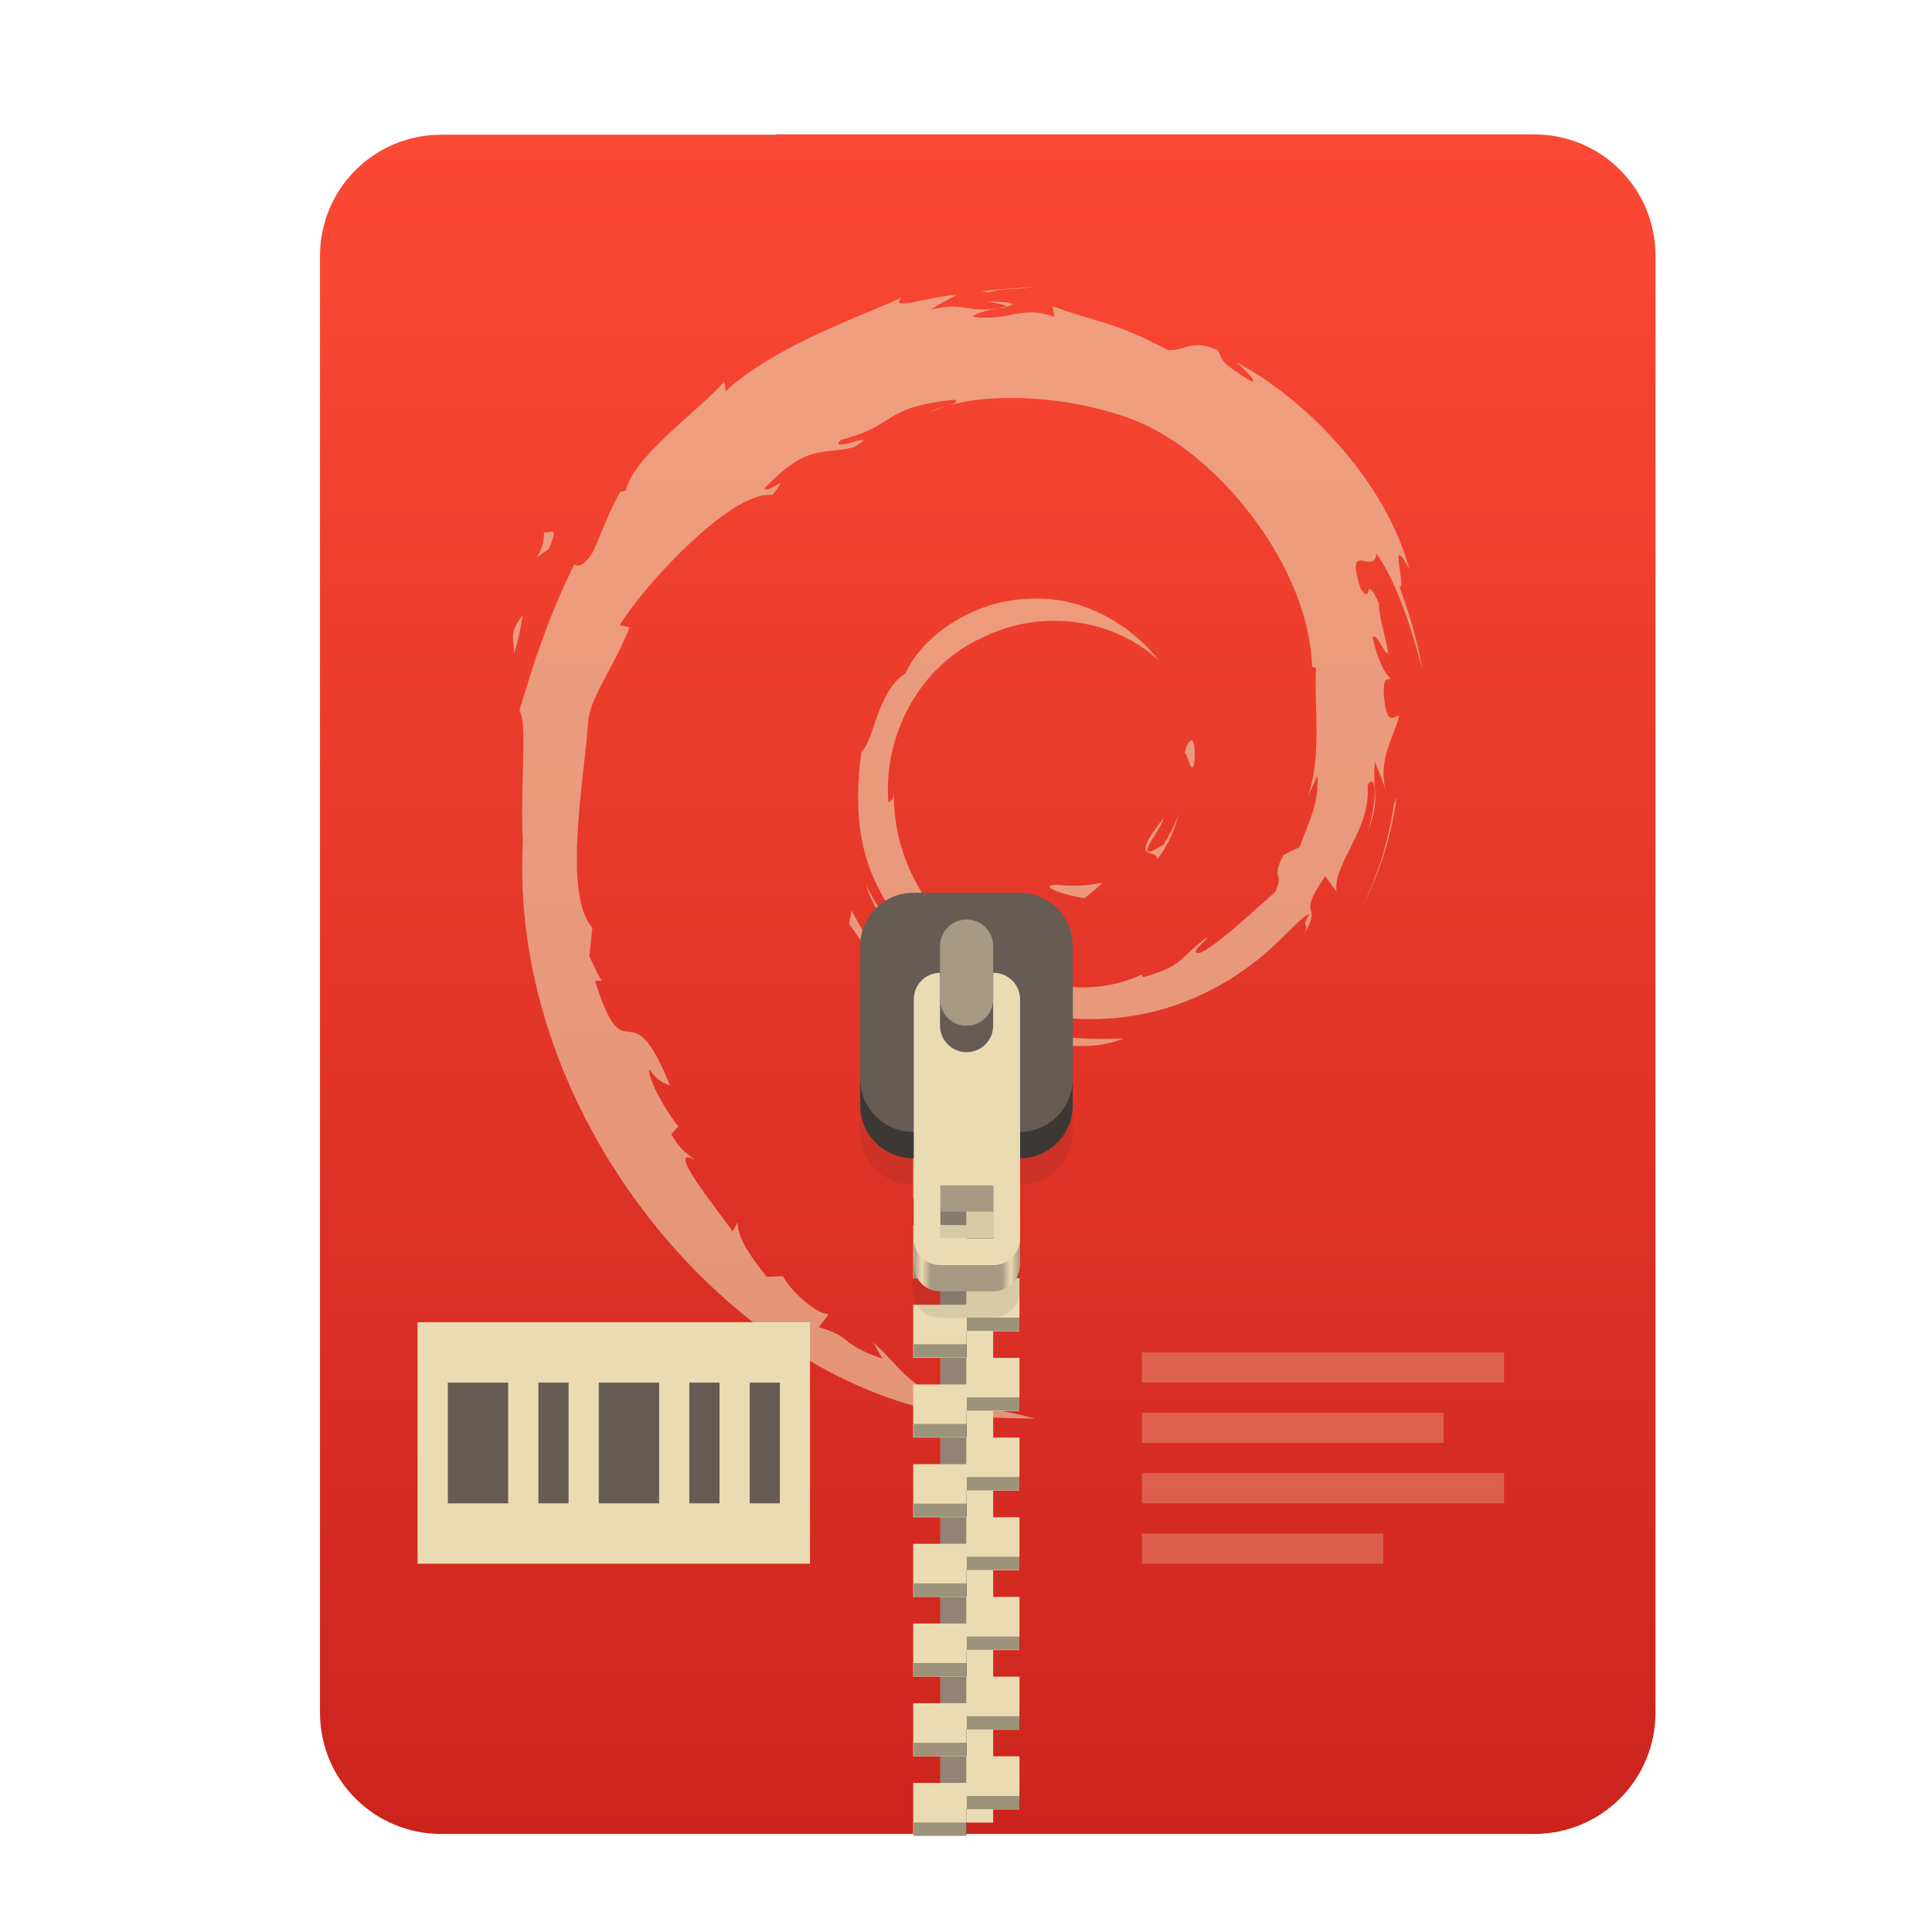 <svg width="256" height="256" fill="none" version="1.1" viewBox="0 0 256 256" xmlns="http://www.w3.org/2000/svg">
  <path d="m102.8 17.85h-44.32c-8.91 0-16.08 7.173-16.08 16.08v193c0 8.911 7.173 16.08 16.08 16.08h144.8c8.911 0 16.08-7.173 16.08-16.08v-0.044-193c0-8.91-7.173-16.08-16.08-16.08h-100.5z" clip-rule="evenodd" fill="url(#paint0_linear)" fill-rule="evenodd"/>
  <path d="m112.5 122.4 0.351-1.746c1.097 2.111 1.924 3.44 2.685 4.664 0.67 1.075 1.288 2.068 1.994 3.44-1.519-1.264-2.621-2.879-3.741-4.52-0.419-0.615-0.841-1.233-1.289-1.838zm2.505-4.678c0.49 0.988 0.972 1.962 1.709 2.78h9e-3l0.759 2.258c-0.122-0.206-0.245-0.412-0.368-0.617-0.929-1.555-1.86-3.111-2.346-4.896 0.08 0.158 0.159 0.317 0.237 0.475zm69.69-11.15 0.361-0.92c-0.674 5.153-2.265 10.14-4.697 14.74 2.22-4.365 3.672-9.072 4.336-13.82zm-50.32-68.31c-1.178 0.06-2.369 0.121-3.311 0.469h-0.01l-1.015-0.142c1.639-0.203 3.282-0.324 4.934-0.446 0.663-0.049 1.327-0.098 1.993-0.152-0.777 0.178-1.68 0.224-2.591 0.271zm-62.33 31.85c0.007 0.069 0.014 0.137 0.019 0.204-0.013-0.056-0.02-0.123-0.019-0.204zm0.019 0.204c0.163 2.205-0.981 3.528-0.934 3.573 0.026 0.025 0.418-0.342 1.598-1.168 1.108-2.494 0.599-2.365 0.041-2.223-0.305 0.077-0.625 0.159-0.705-0.182zm-2.98 12.26c-0.199 1.097-0.426 2.346-1.005 4.125 0.069-0.565 0.01-1.014-0.046-1.441-0.129-0.986-0.243-1.858 1.26-3.778-0.075 0.357-0.141 0.716-0.209 1.094zm105.5 20.23c0.109 3.053-0.628 4.915-1.513 7.151-0.279 0.704-0.573 1.445-0.859 2.272l-2.154 1.072c-0.943 1.835-0.821 2.323-0.702 2.802 0.103 0.413 0.205 0.819-0.38 2.076-0.365 0.324-0.779 0.697-1.227 1.101l-3e-3 2e-3c-2.936 2.64-7.338 6.599-8.886 7.011-0.871-0.02-0.178-0.704 0.46-1.333 0.314-0.31 0.614-0.606 0.708-0.803-1.239 0.852-1.977 1.56-2.626 2.185-1.277 1.226-2.214 2.126-5.943 3.139l-0.162-0.361c-13.85 6.52-33.11-6.405-32.85-24.03-0.097 0.762-0.255 0.874-0.445 1.008-0.09 0.063-0.186 0.131-0.286 0.273-0.712-9.062 4.194-18.17 12.46-21.89 8.094-4.004 17.57-2.372 23.36 3.037-3.179-4.166-9.509-8.588-17.02-8.18-7.354 0.123-14.23 4.792-16.53 9.869-2.294 1.444-3.353 4.522-4.202 6.986-0.544 1.583-1.002 2.913-1.644 3.395-2.211 16.24 4.147 23.25 14.92 31.5 0.864 0.582 0.969 0.911 0.895 1.211-0.033 0.034-0.047 0.079-0.043 0.133-0.015 0.039-0.032 0.078-0.049 0.118-0.086 0.203-0.179 0.42-0.1 0.721-3.655-1.748-6.906-4.236-9.547-7.307 1.433 2.097 2.98 4.128 4.973 5.731-2.023-0.681-4.447-3.476-6.352-5.672-1.277-1.471-2.32-2.674-2.853-2.792 5.827 10.41 23.59 18.26 32.9 14.37-4.308 0.161-9.774 0.095-14.61-1.708-1.857-0.95-4.312-2.828-4.358-3.458 0.017-0.044 0.032-0.089 0.043-0.133l0.016-0.015c12.7 4.745 25.81 3.587 36.8-5.219 1.276-0.995 2.605-2.305 3.757-3.441 1.376-1.357 2.5-2.464 2.98-2.49-0.698 1.047-0.6 1.255-0.496 1.475 0.093 0.199 0.191 0.406-0.291 1.248 1.266-2.049 1.127-2.611 0.986-3.177-0.168-0.676-0.338-1.357 1.889-4.585l1.509 2.087c-0.26-1.703 0.678-3.569 1.726-5.655 1.253-2.493 2.662-5.299 2.373-8.512 1.196-1.803 1.329 1.945 0.067 6.092 1.107-2.904 1.006-4.27 0.89-5.836-0.068-0.917-0.141-1.901 0.021-3.302 0.136 0.353 0.283 0.712 0.433 1.074 0.37 0.9 0.751 1.823 0.989 2.752-0.75-3.138 0.201-5.567 1.009-7.631 0.319-0.812 0.614-1.568 0.776-2.288-0.135-0.061-0.305 0.018-0.489 0.102-0.595 0.274-1.341 0.617-1.551-3.395 0.025-1.528 0.303-1.544 0.548-1.558 0.121-0.007 0.234-0.013 0.306-0.198-0.437-0.256-1.613-2.012-2.325-5.362 0.283-0.436 0.677 0.235 1.092 0.941v1e-4c0.334 0.57 0.682 1.162 0.996 1.213-0.178-1.033-0.403-1.973-0.616-2.856-0.333-1.388-0.633-2.635-0.656-3.882-1.118-2.343-1.237-1.975-1.38-1.537-0.12 0.369-0.257 0.788-1.021-0.323-1.288-4.016-0.433-3.858 0.546-3.678 0.686 0.126 1.432 0.264 1.542-1.019 3.026 4.379 4.861 10.94 5.833 14.42 0.098 0.351 0.188 0.67 0.269 0.952-0.687-3.735-1.709-7.4-3.056-10.95 0.406 0.171 0.228-1.038 0.055-2.202-0.258-1.745-0.501-3.388 1.264-0.132-3.141-11.56-13.44-22.36-22.91-27.42l0.197 0.183c1.111 1.035 2.393 2.23 1.891 2.427-3.768-2.249-3.99-2.837-4.275-3.591-0.071-0.188-0.146-0.386-0.28-0.622-2.425-0.985-3.419-0.67-4.463-0.34-0.606 0.192-1.23 0.389-2.161 0.34-4.825-2.555-7.054-3.222-9.976-4.096-1.463-0.437-3.099-0.927-5.321-1.731l0.304 1.424c-2.665-0.892-4.091-0.607-5.723-0.281-1.303 0.26-2.738 0.546-5.038 0.281-0.313-0.247 1.661-0.892 3.293-1.129-2.15 0.281-3.257 0.106-4.277-0.055-1.182-0.187-2.247-0.355-4.681 0.226 0.76-0.534 1.55-0.946 2.35-1.364 0.379-0.198 0.761-0.397 1.142-0.61-1.435 0.087-3.082 0.425-4.483 0.714-2.286 0.47-3.919 0.806-2.919-0.306-1.144 0.511-2.453 1.06-3.866 1.652v1e-4c-6.198 2.599-14.38 6.031-19.38 10.72l-0.199-1.29c-0.912 1.094-2.52 2.537-4.304 4.137-3.724 3.342-8.212 7.37-8.725 10.33l-0.759 0.171c-0.964 1.644-1.706 3.434-2.437 5.199v1e-4c-0.37 0.894-0.738 1.781-1.131 2.639-1.58 2.69-2.463 1.804-2.571 1.695-0.007-0.007-0.011-0.011-0.011-0.01-8e-4 6e-4 3e-3 0.007 0.011 0.022 0.008 0.014 0.021 0.036 0.037 0.068-3.581 7.261-5.456 13.41-7.018 18.53l-0.242 0.792c0.67 0.995 0.574 4.313 0.459 8.273-0.084 2.879-0.177 6.096 0.006 9.008-1.898 34.18 23.98 67.36 52.27 75.01 3.621 1.292 8.776 1.413 13.52 1.524 0.689 0.016 1.369 0.032 2.035 0.051-2.802-0.799-4.499-1.065-6.077-1.313-1.907-0.299-3.641-0.571-6.943-1.724-2.904-1.369-4.291-2.866-5.812-4.506-0.755-0.815-1.544-1.666-2.567-2.554l1.224 2.154c-3.109-1.1-3.947-1.769-4.7-2.371-0.709-0.566-1.343-1.073-3.727-1.823l1.3-1.708c-1.954-0.142-5.181-3.293-6.063-5.039l-2.145 0.085c-2.562-3.169-3.938-5.466-3.843-7.24l-0.693 1.234c-0.175-0.302-0.751-1.07-1.486-2.052-2.533-3.381-6.962-9.295-3.477-7.39-0.192-0.175-0.399-0.335-0.618-0.505-0.733-0.568-1.605-1.243-2.533-2.931l0.92-1.043c-2.173-2.8-3.986-6.368-3.853-7.564 1.158 1.566 1.955 1.851 2.752 2.126-2.758-6.84-4.206-6.982-5.493-7.108-1.268-0.124-2.379-0.233-4.433-6.718l0.873-0.067c-0.466-0.718-0.81-1.469-1.158-2.227h-1e-4c-0.148-0.323-0.297-0.647-0.456-0.97l0.38-3.796c-3.098-3.584-2.003-13.52-1.117-21.56 0.24-2.176 0.464-4.213 0.586-5.945 0.224-1.902 1.28-3.877 2.555-6.264 0.939-1.756 1.996-3.735 2.93-6.073l-1.328-0.228c2.562-4.479 14.63-17.96 20.23-17.27 1.496-1.889 1.172-1.695 0.494-1.288-0.549 0.329-1.329 0.797-1.566 0.415 4.382-4.542 6.556-4.757 9-4.998 0.875-0.086 1.785-0.176 2.843-0.468 2.153-1.275 1.243-1.032 0.037-0.711-1.218 0.325-2.737 0.73-1.707-0.267 3.178-0.809 4.617-1.713 5.964-2.56 1.831-1.151 3.494-2.196 9.124-2.754 0.581 0.334-0.27 0.579-1.272 0.868-0.763 0.22-1.614 0.465-1.983 0.793 6.234-3.056 19.74-2.353 28.52 1.699 10.17 4.754 21.62 18.82 22.07 32.05l0.513 0.142c-0.083 1.637-0.036 3.354 0.012 5.111v2e-4c0.106 3.886 0.218 7.97-1.056 11.82l1.252-2.657v9e-3zm-34.6 14.43c-2.477 0.037 0.474 1.281 3.72 1.784 0.901-0.703 1.708-1.405 2.429-2.088-2.012 0.484-4.071 0.503-6.14 0.313l-9e-3 -9e-3zm13.34-3.322c1.477-1.938 2.484-4.192 2.942-6.585-0.291 1.439-1.013 2.711-1.756 4.02l-0.313 0.553c-3.15 1.98-2.232 0.481-1.177-1.244 0.502-0.821 1.036-1.694 1.177-2.267-3.362 4.238-2.509 4.476-1.649 4.717 0.416 0.116 0.835 0.233 0.776 0.806zm4.925-12.81c0.304-4.479-0.873-3.055-1.271-1.357 0.169 0.092 0.326 0.551 0.48 1 0.26 0.76 0.511 1.491 0.791 0.357zm-27.69-61.18c0.236 0.042 0.478 0.083 0.716 0.122 1.103 0.183 2.111 0.351 1.931 0.609l-0.93 0.199 0.864-0.076 0.066-0.123c1.462-0.313 1.784-0.607-2.647-0.731z" clip-rule="evenodd" fill="#ebdbb2" fill-rule="evenodd" opacity=".6"/>
  <path d="m128.1 135.9h-3.522v105.6h3.522v-105.6z" fill="#928374"/>
  <path d="m131.6 241.5h-3.521v-105.6h3.521v105.6z" fill="#ebdbb2"/>
  <path d="m121 141.2v7.042h7.043v-3.521h7.042v-3.521h-14.08zm7.043 7.042v3.521h-7.043v7.042h7.043v-3.521h7.042v-7.042h-7.042zm0 10.56v3.521h-7.043v7.043h7.043v-3.521h7.042v-7.043h-7.042zm0 10.56v3.521h-7.043v7.042h7.043v-3.521h7.042v-7.042h-7.042zm0 10.56v3.521h-7.043v7.042h7.043v-3.521h7.042v-7.042h-7.042zm0 10.56v3.522h-7.043v7.042h7.043v-3.521h7.042v-7.043h-7.042zm0 10.56v3.521h-7.043v7.042h7.043v-3.521h7.042v-7.042h-7.042zm0 10.56v3.521h-7.043v7.043h7.043v-3.521h7.042v-7.043h-7.042zm0 10.56v3.521h-7.043v7.042h7.043v-3.521h7.042v-7.042h-7.042zm0 10.56v3.521h-7.043v7.042h7.043v-3.521h7.042v-7.042h-7.042z" fill="url(#paint1_linear)"/>
  <path d="m128.1 142.9v1.761h7.042v-1.761h-7.042zm-7.043 3.521v1.761h7.043v-1.761h-7.043zm7.043 7.043v1.76h7.042v-1.76h-7.042zm-7.043 3.521v1.76h7.043v-1.76h-7.043zm7.043 7.042v1.761h7.042v-1.761h-7.042zm-7.043 3.521v1.761h7.043v-1.761h-7.043zm7.043 7.042v1.761h7.042v-1.761h-7.042zm-7.043 3.522v1.76h7.043v-1.76h-7.043zm7.043 7.042v1.76h7.042v-1.76h-7.042zm-7.043 3.521v1.76h7.043v-1.76h-7.043zm7.043 7.042v1.761h7.042v-1.761h-7.042zm-7.043 3.521v1.761h7.043v-1.761h-7.043zm7.043 7.043v1.76h7.042v-1.76h-7.042zm-7.043 3.521v1.76h7.043v-1.76h-7.043zm7.043 7.042v1.76h7.042v-1.76h-7.042zm-7.043 3.521v1.761h7.043v-1.761h-7.043zm7.043 7.042v1.761h7.042v-1.761h-7.042zm-7.043 3.521v1.761h7.043v-1.761h-7.043zm7.043 7.043v1.76h7.042v-1.76h-7.042zm-7.043 3.521v1.76h7.043v-1.76h-7.043z" fill="#282828" opacity=".4"/>
  <path d="m121 125.3c-3.901 0-7.042 3.14-7.042 7.042v17.61c0 3.901 3.141 7.042 7.042 7.042v14.08c0 1.951 1.571 3.521 3.521 3.521h7.043c1.95 0 3.521-1.57 3.521-3.521v-14.08c3.901 0 7.042-3.141 7.042-7.042v-17.61c0-3.902-3.141-7.042-7.042-7.042h-14.08zm3.521 38.73h7.043v7.042h-7.043v-7.042z" fill="#282828" opacity=".1"/>
  <path d="m124.6 135.9c-1.95 0-3.521 1.57-3.521 3.521v28.17c0 1.951 1.571 3.521 3.521 3.521h7.043c1.95 0 3.521-1.57 3.521-3.521v-28.17c0-1.951-1.571-3.521-3.521-3.521h-7.043zm0 24.65h7.043v7.042h-7.043v-7.042z" fill="url(#paint2_linear)"/>
  <path d="m135.1 121.8h-14.08c-3.889 0-7.042 3.152-7.042 7.042v17.6c0 3.89 3.153 7.043 7.042 7.043h14.08c3.889 0 7.042-3.153 7.042-7.043v-17.6c0-3.89-3.153-7.042-7.042-7.042z" fill="#3c3836"/>
  <path d="m135.1 118.3h-14.08c-3.889 0-7.042 3.153-7.042 7.043v17.6c0 3.89 3.153 7.043 7.042 7.043h14.08c3.889 0 7.042-3.153 7.042-7.043v-17.6c0-3.89-3.153-7.043-7.042-7.043z" fill="#665c54"/>
  <path d="m124.6 128.9c-1.95 0-3.521 1.57-3.521 3.521v31.69c0 1.951 1.571 3.521 3.521 3.521h7.043c1.95 0 3.521-1.57 3.521-3.521v-31.69c0-1.951-1.571-3.521-3.521-3.521h-7.043zm0 28.17h7.043v7.042h-7.043v-7.042z" fill="#ebdbb2"/>
  <path d="m131.6 135.9c0 1.945-1.577 3.521-3.521 3.521-1.945 0-3.522-1.576-3.522-3.521v-10.56c0-1.945 1.577-3.522 3.522-3.522 1.944 0 3.521 1.577 3.521 3.522v10.56z" fill="#665c54"/>
  <path d="m131.6 132.4c0 1.945-1.577 3.521-3.521 3.521-1.945 0-3.522-1.576-3.522-3.521v-7.042c0-1.945 1.577-3.521 3.522-3.521 1.944 0 3.521 1.576 3.521 3.521v7.042z" fill="#a89984"/>
  <path d="m55.33 175.2h52v32h-52v-32z" fill="#ebdbb2"/>
  <path d="m59.34 183.2v16h7.998v-16h-7.998zm12 0v16h3.999v-16h-3.999zm7.998 0v16h8.001v-16h-8.001zm12 0v16h4.003v-16h-4.003zm8.001 0v16h3.999v-16h-3.999z" fill="#665c54"/>
  <path d="m151.3 179.2v3.999h48v-3.999h-48zm0 7.997v4.003h40v-4.003h-40zm0 8.002v3.999h48v-3.999h-48zm0 8.001v3.999h32v-3.999h-32z" fill="#ebdbb2" opacity=".3"/>
  <defs>
    <linearGradient id="paint0_linear" x1="42.41" x2="42.41" y1="17.85" y2="243" gradientUnits="userSpaceOnUse">
      <stop stop-color="#fb4934" offset="1e-7"/>
      <stop stop-color="#cc241d" offset="1"/>
    </linearGradient>
    <linearGradient id="paint1_linear" x1="139.7" x2="121" y1="220.9" y2="167.6" gradientUnits="userSpaceOnUse">
      <stop stop-color="#ebdbb2" offset="0"/>
      <stop stop-color="#ebdbb2" offset="1"/>
    </linearGradient>
    <linearGradient id="paint2_linear" x1="121" x2="135.1" y1="153.5" y2="153.5" gradientUnits="userSpaceOnUse">
      <stop stop-color="#a89984" offset="0"/>
      <stop stop-color="#ebdbb2" offset=".083"/>
      <stop stop-color="#a89984" offset=".167"/>
      <stop stop-color="#a89984" offset=".833"/>
      <stop stop-color="#ebdbb2" offset=".917"/>
      <stop stop-color="#a89984" offset="1"/>
    </linearGradient>
  </defs>
</svg>
